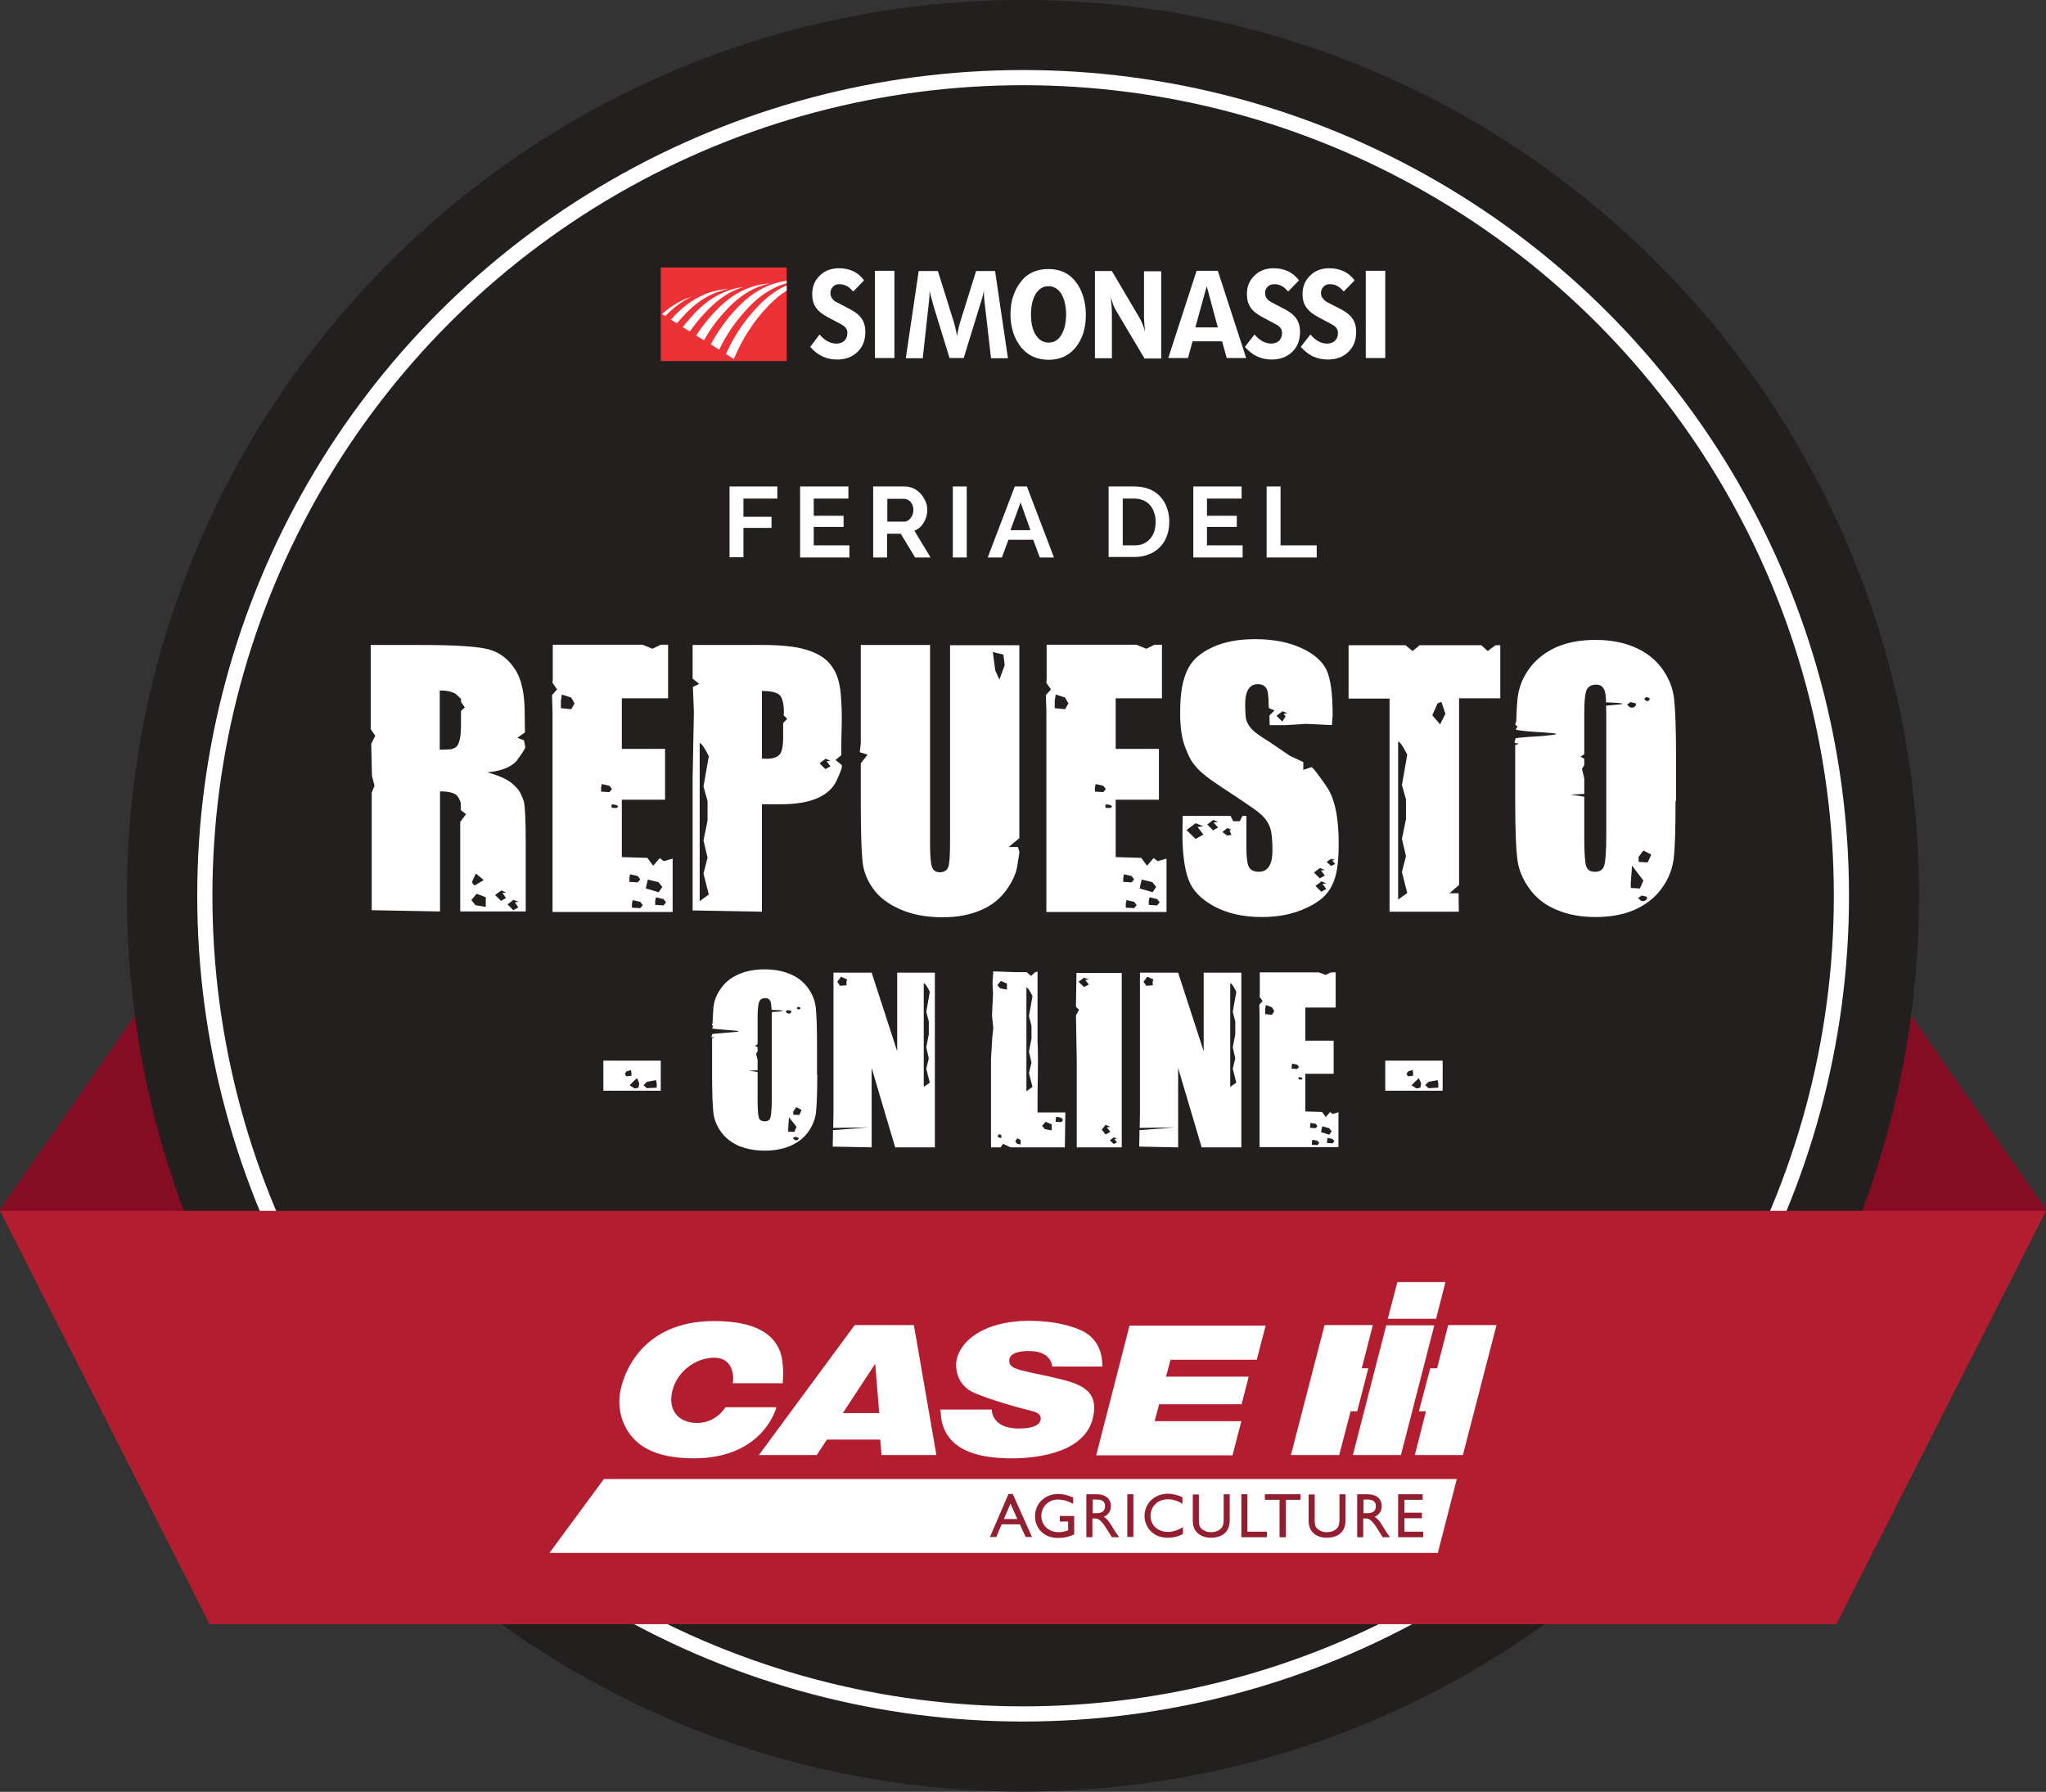 <?xml version="1.0" encoding="utf-8"?>
<!-- Generator: Adobe Illustrator 24.2.3, SVG Export Plug-In . SVG Version: 6.00 Build 0)  -->
<svg version="1.1" id="Capa_1" xmlns="http://www.w3.org/2000/svg" xmlns:xlink="http://www.w3.org/1999/xlink" x="0px" y="0px"
	 viewBox="0 0 809.1 708.7" style="enable-background:new 0 0 809.1 708.7;" xml:space="preserve">
<rect x="0" y="0" width="809.1" height="708.7" fill="#333333" stroke="none"/>
<style type="text/css">
	.st0{fill:#840C23;}
	.st1{fill:#241F1F;}
	.st2{fill:none;stroke:#FFFFFF;stroke-width:6;stroke-miterlimit:10;}
	.st3{fill:#B21E2F;}
	.st4{fill:#FFFFFF;}
	.st5{fill-rule:evenodd;clip-rule:evenodd;fill:#FFFFFF;}
	.st6{fill-rule:evenodd;clip-rule:evenodd;fill:#921E30;}
	.st7{fill:#921E30;}
	.st8{fill-rule:evenodd;clip-rule:evenodd;fill:#ED3237;}
	.st9{clip-path:url(#SVGID_2_);fill-rule:evenodd;clip-rule:evenodd;fill:#FEFEFE;}
</style>
<g>
	<g>
		<polygon class="st0" points="726.2,641.9 599.5,318.7 599.5,176.9 809.1,478.4 		"/>
		<polygon class="st0" points="82.9,641.9 209.7,318.7 209.7,176.9 0,478.4 		"/>
		<path class="st1" d="M404.6,0C208.9,0,50.2,158.6,50.2,354.3s158.6,354.3,354.3,354.3S758.9,550,758.9,354.3S600.3,0,404.6,0z"/>
		<circle class="st2" cx="404.6" cy="354.3" r="323.6"/>
		<polygon class="st3" points="726.2,642.4 82.9,642.4 0,478.9 809.1,478.9 		"/>
	</g>
	<g>
		<g>
			<polygon class="st4" points="571.6,507.1 567.9,521.6 548.8,521.6 552.6,507.1 			"/>
			<polygon class="st4" points="535,575.5 548.2,524.2 567.2,524.2 554,575.5 			"/>
			<polygon class="st4" points="238.8,585 576.1,585 568.6,614.2 217.3,614.2 			"/>
			<path class="st5" d="M305.8,559.8c-0.9,1.9-2.4,4.4-4.7,6.9c-4.7,5-12.8,10.1-26.7,10.1c-16.9,0-23.5-6-26.8-11.9
				c-2.4-4.3-2.9-8.7-2.6-12.6c0.7-7.1,7.5-29.8,37.4-29.8c16.8,0,23.4,5.5,25.9,11.6c2,4.8,1.3,12.3,1.2,13h-19.7
				c0.6-3.8-0.5-10.1-7.3-10.1c-7.5,0-14.6,5.5-16.5,12.7c-2.2,8,2.3,13,9.4,13.1c7.7,0.2,11.4-6.1,11.5-6.2h20.1
				C307,557,306.3,558.9,305.8,559.8 M361.4,524.1h-23.4l-37.9,51.4h22.9l4-6.1h21.1l0.5,6.1h21.7L361.4,524.1z M347.7,558.9h-14.4
				l12.8-19.5L347.7,558.9z M371.9,557.5h20.3c0,0.1-0.2,7.5,10.6,7.5c7.4,0,8.5-2.3,8.7-3.4c0.4-1.9-0.9-2.9-3.7-3.6
				c-8.8-2.1-20.9-6-24.1-7.9c-2.2-1.3-5.5-4.3-5.6-10.2c0-7.9,9.3-17.6,29.4-17.5c10,0.1,16.2,2.1,19.9,3.7
				c8,3.6,8.6,11.2,8.5,14.4l-19.8,0c0,0-0.1-5.8-8.3-6.1c-4.2-0.2-8.8,0.6-8.7,3.8c0,2.8,2.8,3.4,9.5,4.9
				c1.6,0.3,12.3,2.5,15.7,3.8c6.2,2.3,9.2,5.5,8.2,12.3c-2.1,15.1-21.6,17.5-31.6,17.6c-12.5,0.1-25.7-2.3-28.5-14.7
				C372.1,560.6,371.9,557.5,371.9,557.5 M446.7,524.2l-13.2,51.4h53.9l3.5-13.5h-34.3l1.8-6.7h32.6l2.8-10.9h-32.7l1.8-6.7h34.1
				l3.5-13.5H446.7z"/>
			<polygon class="st4" points="536.7,558.2 541.1,541.2 538.5,541.2 542.9,524.1 523.8,524.1 510.5,575.5 529.6,575.5 534.1,558.2 
							"/>
			<polygon class="st4" points="568.3,541.2 565.6,541.2 561.1,558.2 563.9,558.2 559.5,575.5 578.5,575.5 591.8,524.1 572.7,524.1 
							"/>
			<path class="st6" d="M399.6,594.7l2.7,6.1h-5.3L399.6,594.7z M400.5,590.9h-1.7l-7.3,17h2.5l2.1-5h7.2l2.3,5h2.5L400.5,590.9z"/>
			<path class="st7" d="M424.8,599.6h-5.7v2.2h3.3v3.5c-1.2,0.4-2.4,0.7-3.7,0.7c-4,0-6.9-2.7-6.9-6.4c0-3.7,2.9-6.5,6.5-6.5
				c2,0,4.1,0.6,6.1,1.7v-2.5c-2.7-1.1-4.1-1.4-6-1.4c-5.2,0-9.1,3.8-9.1,8.8c0,5,3.8,8.6,9,8.6c2.4,0,4.2-0.4,6.5-1.4V599.6z"/>
			<path class="st6" d="M432.1,593.1h1.6c2.4,0,3.3,1,3.3,2.6c0,1.4-0.7,2.8-3.3,2.8h-1.6V593.1z M429.6,591V608h2.4v-7.4h1
				c1.2,0,2.3,0.4,4.5,3.9l2.2,3.5h2.9c-1.2-1.6-1.6-2.2-2.3-3.4c-1.3-2.1-2.2-3.7-3.8-4.7c1.8-0.7,2.8-2.2,2.8-4.2
				c0-2.9-2.1-4.7-5.6-4.7H429.6z"/>
			<rect x="445.8" y="591" class="st7" width="2.4" height="16.9"/>
			<path class="st7" d="M467.7,592.2c-2.3-1-4.1-1.4-5.8-1.4c-5.4,0-9.3,3.8-9.3,8.9c0,3.6,2.8,8.5,9.1,8.5c2.7,0,4.5-0.6,6.1-1.5
				V604c-1.9,1.2-4,1.9-5.9,1.9c-4.1,0-6.9-2.6-6.9-6.4c0-3.7,2.9-6.5,6.8-6.5c2,0,3.8,0.5,5.8,1.8V592.2z"/>
			<path class="st7" d="M486.3,591h-2.4v9.9c0,1.6-0.2,2.8-1.1,3.7c-0.8,0.8-2.1,1.4-4,1.4c-1.5,0-2.7-0.5-3.7-1.4
				c-0.8-0.8-1-1.6-1-3.5v-10h-2.4v10.5c0,4.6,3.5,6.6,7.1,6.6c5,0,7.5-2.7,7.5-6.9V591z"/>
			<polygon class="st7" points="493.3,591 490.9,591 490.9,608 501,608 501,605.8 493.3,605.8 			"/>
			<polygon class="st7" points="514.3,591 500.2,591 500.2,593.2 506,593.2 506,608 508.5,608 508.5,593.2 514.3,593.2 			"/>
			<path class="st7" d="M532.1,591h-2.4v9.9c0,1.6-0.2,2.8-1.1,3.7c-0.8,0.8-2.1,1.4-4,1.4c-1.5,0-2.7-0.5-3.7-1.4
				c-0.8-0.8-1-1.6-1-3.5v-10h-2.4v10.5c0,4.6,3.5,6.6,7.1,6.6c5,0,7.5-2.7,7.5-6.9V591z"/>
			<path class="st6" d="M539.2,593.1h1.6c2.4,0,3.3,1,3.3,2.6c0,1.4-0.7,2.8-3.3,2.8h-1.6V593.1z M536.7,591V608h2.4v-7.4h1
				c1.2,0,2.3,0.4,4.5,3.9l2.2,3.5h2.9c-1.2-1.6-1.6-2.2-2.3-3.4c-1.3-2.1-2.2-3.7-3.8-4.7c1.8-0.7,2.8-2.2,2.8-4.2
				c0-2.9-2.1-4.7-5.6-4.7H536.7z"/>
			<polygon class="st7" points="562.6,591 552.9,591 552.9,608 562.8,608 562.8,605.8 555.4,605.8 555.4,600.5 562.3,600.5 
				562.3,598.3 555.4,598.3 555.4,593.2 562.6,593.2 			"/>
		</g>
		<g>
			<path class="st4" d="M207.7,295.7c0,0.3-1,1.9-3,4.7c-2,2.8-6.1,4.5-12,5.1c2.7,0.7,4.9,1.5,6.7,2.4c1.8,0.9,3.2,1.9,4.2,3
				c1.1,1,1.9,2.1,2.4,3.2c0.5,1.1,0.9,2.1,1.2,3c0.4,1.9,0.7,7.1,0.7,15.6v27.8H182v-35.4l2.3-3.1l-2.1-1.6v-2.3
				c0.1-0.7-0.3-1.7-1.2-3.1c-0.9-1.3-3.3-2-7-2v47.5l-27-0.5v-46.5l1.1-2.7l-1-3.9l-0.3-12.7l1.6-3.2l-1.8-2.6v-33.3H166
				c12.9,0,21.7,0.5,26.3,1.5c4.6,1,8.3,3.6,11.1,7.7c2.9,4.1,4.2,10.4,4.1,18.9l0.1,6.5l-3,2.1l2.6,1l0.5,2.5V295.7z M183.8,279.8
				l-1.5-2.2v-1.1c0-0.1-0.6-0.7-1.8-1.8c-1.2-1-3.4-1.6-6.6-1.6v23.4c1.5,0,2.8,0,3.9-0.1c1.1-0.1,1.9-0.4,2.6-1
				c0.7-0.6,1.1-1.6,1.4-2.9c0.3-1.3,0.5-3.1,0.5-5.5v-5.8L183.8,279.8z M192.1,354.9l-3.6-1.4l-2.1,2.5l1.6,2l4.1,0.7V354.9z
				 M186.6,348.9l0.8,1.2l0.3,0.1l3.6-2.1l-3.1-2.6L186.6,348.9z M198.7,353.2l1.5-0.2l-2-0.8l-2.4,1.8l2.3,2.3l2-1.1L198.7,353.2z
				 M203.6,356.9l1.5-0.2l-2-0.8l-2.4,1.8l2.3,2.3l2-1.1L203.6,356.9z"/>
			<path class="st4" d="M218.6,255h35.5l3.9,1.6l3.3-1.6h2.9v21.2h-18.3v20h17.1v20.1h-17.1v22.7l10.1,0.3l2.3,3.1l2.6-3l1.6,1.2
				l3.5-1v21.1h-47.5v-79.2l-0.2-6.6l2-2.2l-1.8-2.6l0.1-1.6V255z M222.2,274.7l-0.4,2.5v2.9l4.1,0.4l1.3-2.3l-1.3-2.3L222.2,274.7z
				 M238,310.1l-0.3,1.4v1.6l3.3,0.2l1-1.2l-1-1.3L238,310.1z M242,318.1l-0.2,0.7l0.1,0.7l1.9,0.1l0.7-0.6l-0.7-0.6L242,318.1z
				 M249.2,345.8l-0.3,1.4v1.6l3.3,0.2l1-1.2l-1-1.3L249.2,345.8z M250.2,356l-0.3,1.4v1.6l3.3,0.2l1-1.2l-1-1.3L250.2,356z
				 M256.2,347.9l-0.5,2l-0.3,1.5l5.1,1.5l1.4-2.1l-1.5-1.9L256.2,347.9z M259.4,354.9l-0.3,1.4v1.6l3.3,0.2l1-1.2l-1-1.3
				L259.4,354.9z"/>
			<path class="st4" d="M273.8,255.1h27.6c7.4,0,13.2,0.6,17.2,1.8c4,1.2,7.1,2.9,9.1,5.1c1,1.1,1.8,2.3,2.5,3.6
				c0.7,1.3,1.2,2.8,1.6,4.5c0.4,1.7,0.7,3.8,0.8,6.1c0.2,2.4,0.3,5.2,0.3,8.4l-0.2,9v5.1l-2.3,1.9l2.5,2v0.7c0.1,0.4-0.6,2.2-2,5.3
				c-1.4,3.1-4,5.5-7.7,7.1c-3.7,1.6-8.5,2.4-14.5,2.4h-7.4v42.5l-27.4-0.5v-52.4l0.5-26.2l-0.4-9.8l2.5-1.2l-2.6-2.1V255.1z
				 M276.7,356.4l3.6-2.6l-2.1-8.3l1.6-6.3l-1.6-6.8l1.6-7.8v-7.8l-1.6-5.7l2.1-12c-1.7-3.5-3-5.2-3.6-5.2V356.4z M301.2,300
				c0.7,0.1,1.4,0.1,2,0.1c2.5,0,4.2-0.6,5.2-1.8c1-1.2,1.4-4,1.3-8.3v-4l1.6-1.7l-1.4-1.4l0.1-1c0-3.6-0.6-5.9-1.7-7
				c-1.2-1.1-3.5-1.6-7-1.6V300z M326.5,300.1l-2.4,1.8l2.3,2.3l2-1.1l-1.5-2l1.5-0.2L326.5,300.1z"/>
			<path class="st4" d="M403.1,255.1v76.4l-4.2,3.5h3.6l0.6,1.8v0.4c0,0.3-0.3,2-0.8,5.2c-0.5,3.3-2.1,6.6-4.6,10
				c-2.6,3.4-5.9,6-10.1,7.7c-4.3,1.8-9.2,2.7-14.8,2.7c-6.3,0-11.9-1-16.7-3.1c-4.8-2.1-8.4-4.8-10.8-8.2
				c-2.4-3.3-3.8-6.9-4.2-10.6c-0.4-3.7-0.7-11.5-0.7-23.4v-15.6l2.7-3.4l-3.1-1l0.4-3.4v-39h27.4v79.1c0,4.6,0.3,7.6,0.8,8.8
				c0.5,1.3,1.5,2,3,2c1.7,0,2.9-0.7,3.4-2.1c0.5-1.3,0.7-4.7,0.7-10v-77.7H403.1z M392.6,257.9l1,7.3l1.6,3.6l2.1-5.7l-0.5-4.2
				L392.6,257.9z"/>
			<path class="st4" d="M413.9,255h35.5l3.9,1.6l3.3-1.6h2.9v21.2h-18.3v20h17.1v20.1h-17.1v22.7l10.1,0.3l2.3,3.1l2.6-3l1.6,1.2
				l3.5-1v21.1h-47.5v-79.2l-0.2-6.6l2-2.2l-1.8-2.6l0.1-1.6V255z M417.5,274.7l-0.4,2.5v2.9l4.1,0.4l1.3-2.3l-1.3-2.3L417.5,274.7z
				 M433.3,310.1l-0.3,1.4v1.6l3.3,0.2l1-1.2l-1-1.3L433.3,310.1z M437.3,318.1l-0.2,0.7l0.1,0.7l1.9,0.1l0.7-0.6l-0.7-0.6
				L437.3,318.1z M444.5,345.8l-0.3,1.4v1.6l3.3,0.2l1-1.2l-1-1.3L444.5,345.8z M445.5,356l-0.3,1.4v1.6l3.3,0.2l1-1.2l-1-1.3
				L445.5,356z M451.5,347.9l-0.5,2l-0.3,1.5l5.1,1.5l1.4-2.1l-1.5-1.9L451.5,347.9z M454.6,354.9l-0.3,1.4v1.6l3.3,0.2l1-1.2
				l-1-1.3L454.6,354.9z"/>
			<path class="st4" d="M526.7,286.8l-10.2-0.5l-8.1,0.5h-6.3L502,283l2-2l-2.2-0.9l-0.1-1c0-3.7-0.3-6-1-7c-0.7-1-1.8-1.5-3.3-1.5
				c-3.3,0-5,2.7-5,8.1c0,1.8,0.1,3.3,0.2,4.6c0.1,1.3,0.5,2.4,1.2,3.5s1.6,2.1,2.9,3.1c1.3,1,3.1,2.2,5.4,3.6l8.1,5.5l5.2,2.4v3.1
				l3.3-1.1c0.7,0.5,2.7,3,5.9,7.7c3.2,4.6,4.8,12.1,4.8,22.5c0,3.8-0.2,7-0.6,9.7c-0.4,2.7-1.1,5-2.1,7c-1,2-2.3,3.6-3.9,5
				c-1.7,1.4-3.7,2.7-6.2,3.8c-5,2.4-10.9,3.6-17.6,3.6c-7.3,0-13.6-1.4-18.8-4.2s-8.6-6.3-10.2-10.6c-1.6-4.3-2.4-10.4-2.4-18.3
				l0.1-6.9h18.9l1.1,2.1h2.6l1-2.1h1.6v12.8c0,4,0.4,6.5,1.1,7.6c0.7,1.1,2,1.7,3.8,1.7c3.6,0,5.4-2.8,5.4-8.5
				c0-3.1-0.2-5.5-0.5-7.3c-0.3-1.8-1.1-3.4-2.1-4.8c-1.1-1.4-2.6-2.8-4.6-4.2c-2-1.4-4.7-3.2-8.1-5.5c-3.4-2.2-6.2-4.1-8.4-5.6
				c-2.1-1.5-3.9-2.9-5.2-4.2c-1.3-1.3-2.4-2.6-3.2-3.9c-0.8-1.3-1.5-2.9-2.2-4.7c-1.5-3.6-2.2-8.2-2.2-13.8c0-4,0.2-7.5,0.7-10.3
				c0.5-2.8,1.3-5.3,2.3-7.3c1-2,2.4-3.8,4-5.1c1.6-1.4,3.6-2.6,6-3.7c4.6-2.1,10.2-3.1,16.7-3.1c7.1,0,13.2,1.2,18.2,3.5
				c5,2.3,8.3,5.2,10,8.7c1.6,3.5,2.4,9.5,2.4,17.8L526.7,286.8z M472.8,325.6l-3.6,2.7l3.6,3.5l3.1-1.7l-2.3-3l2.3-0.3L472.8,325.6
				z M479.8,324.3l-2.4,1.8l2.3,2.3l2-1.1l-1.8-2l1.8-0.2L479.8,324.3z M485.4,327.5l-2,1.6l1.9,1.4l1.7-0.3l-0.8-1.8l0.8-0.2
				L485.4,327.5z M507.2,281.3l-2.4,1.8l2.3,2.3l1.3-2.1l-0.8-1l1.5-0.2L507.2,281.3z M522,343.3l-2.4,1.8l2.3,2.3l2-1.1l-1.5-2
				l1.5-0.2L522,343.3z M522.6,348.6l-2.4,1.8l2.3,2.3l2-1.1l-1.5-2l1.5-0.2L522.6,348.6z M526.4,339.7l-1.8,1.2l1.8,1.6l1.6-0.8
				l-1.2-1.4l1.2-0.2L526.4,339.7z"/>
			<path class="st4" d="M593.3,255.1v21.1H577V350l-3.8,3.3h3.6l0.1,7.3h-27.4v-84.3h-16.2v-21.1h22.5l2.8,2.3l2.8-2.3h24.4l2.5,2.3
				l3.1-2.3H593.3z M552.9,355.8l3.6-2.6l-2.1-8.3l1.6-6.3l-1.6-6.8l1.6-7.8v-7.8l-1.6-5.7l2.1-12c-1.7-3.5-3-5.2-3.6-5.2V355.8z
				 M568.5,278.2l-2.1,4.7l3.1,3.6l2.1-4.2l-1.6-4.7L568.5,278.2z"/>
			<path class="st4" d="M662.6,316.8c0,10.6-0.2,18.1-0.7,22.5c-0.5,4.4-2.1,8.5-4.8,12.1c-2.6,3.6-6.2,6.4-10.6,8.4
				c-4.5,2-9.7,2.9-15.6,2.9c-5.6,0-10.7-0.9-15.2-2.8c-4.5-1.8-8.1-4.6-10.8-8.3c-2.7-3.7-4.4-7.7-4.9-12
				c-0.5-4.3-0.8-11.9-0.8-22.8v-18c0-1.4,0-2.8,0-4.1c0,0,0.1-0.1,0.4-0.2c0.3-0.1,0.5-0.1,0.7-0.2c0.2-0.1,0.3-0.1,0.2-0.2
				c-0.1-0.1-0.5-0.1-1.2-0.2c-0.3,0-0.4-0.2-0.3-0.7c0.2-0.5,0.3-0.8,0.3-1.1c0-0.1,0.8-0.3,2.5-0.4c1.6-0.2,3.5-0.3,5.5-0.4
				c2-0.1,3.8-0.3,5.5-0.5c1.7-0.2,2.6-0.3,2.6-0.5c0-0.1-0.8-0.3-2.5-0.4c-1.7-0.2-3.5-0.3-5.5-0.4c-2-0.1-3.8-0.3-5.5-0.5
				c-1.7-0.2-2.5-0.3-2.4-0.5c0-0.3,0.1-0.5,0.4-0.8c0.3-0.3,0.2-0.6-0.4-0.8c-0.3-0.1-0.3-0.4-0.2-0.7c0.1-0.3,0.2-0.6,0.3-0.9
				c0.1-3.8,0.3-6.7,0.5-8.9c0.5-4.4,2-8.4,4.7-12c2.6-3.6,6.2-6.4,10.6-8.4c4.5-2,9.7-2.9,15.6-2.9c5.6,0,10.7,0.9,15.2,2.8
				c4.5,1.9,8.1,4.6,10.9,8.3c2.7,3.7,4.4,7.7,4.9,12c0.5,4.3,0.8,11.9,0.8,22.8V316.8z M635.2,282.2c0-1.1,0-2.1-0.1-3
				c0-0.1,0.7-0.2,2.1-0.3c1.4-0.1,2.6-0.2,3.5-0.3c0.9-0.1,1.1-0.3,0.7-0.4c-0.5-0.1-2.6-0.3-6.3-0.4c0-0.1,0-0.4,0-0.9
				c-0.1-2-0.3-3.3-0.7-4.1c-0.6-1.4-1.7-2.1-3.4-2c-1.4,0-2.5,0.5-3.3,1.6c-0.8,1.1-1.2,4.4-1.2,9.8v16.1l-1.5,1l1.5,0.8v2.5
				l-0.9,1.5l0.9,3.7v6.2l-5.4,0.3l5.4,0.8v16.3c0,6.1,0.3,9.9,0.8,11.3c0.5,1.4,1.6,2.1,3.5,2.1c1.9,0,3.1-0.8,3.6-2.5
				c0.5-1.6,0.8-5.6,0.8-11.8V282.2z M644.8,277.7l-1.4,1l1.2,1.1l1.3,0.1l1-0.8v-0.9L644.8,277.7z M645.4,342.4l-0.5,6.8v2l3.6,0.2
				l1.4-3.1L645.4,342.4z M649.2,354.2l-1.4,1l1.2,1.1l1.3,0.1l1-0.8v-0.9L649.2,354.2z M649.9,336.4l-1.9,2.5v2l3.6,0.2l1.4-3.1
				L649.9,336.4z M651,275.7l-0.8,0.7l0.7,0.8l0.8,0.1l0.6-0.5v-0.7L651,275.7z"/>
		</g>
		<g>
			<path class="st4" d="M261.3,419.5v11.9h-22.7v-11.9H261.3z M247.1,424.8l0.6,0.9l2-0.2v-1.2l-0.2-1.1l-1.8,0.6L247.1,424.8z
				 M249,429.3l2,1.2l1.5-0.3l0.3-1.7l-0.9-2.1l-2,1.9L249,429.3z M254.5,429.2l1.3,1.2l3.9-0.2v-1.6l-0.3-1.4l-3.6,0.7L254.5,429.2
				z"/>
			<path class="st4" d="M323.2,425.1c0,7-0.2,11.9-0.5,14.7c-0.3,2.9-1.4,5.5-3.1,7.9c-1.7,2.4-4.1,4.2-7,5.5
				c-3,1.3-6.4,1.9-10.2,1.9c-3.7,0-7-0.6-10-1.8c-2.9-1.2-5.3-3-7.1-5.4c-1.8-2.4-2.9-5.1-3.2-7.9c-0.3-2.8-0.5-7.8-0.5-14.9v-11.8
				c0-0.9,0-1.8,0-2.7c0,0,0.1-0.1,0.3-0.1c0.2,0,0.3-0.1,0.4-0.1c0.1,0,0.2-0.1,0.1-0.1c-0.1,0-0.3-0.1-0.8-0.1
				c-0.2,0-0.3-0.1-0.2-0.4c0.1-0.3,0.2-0.5,0.2-0.7c0-0.1,0.5-0.2,1.6-0.3c1.1-0.1,2.3-0.2,3.6-0.3c1.3-0.1,2.5-0.2,3.6-0.3
				c1.1-0.1,1.7-0.2,1.7-0.3c0-0.1-0.6-0.2-1.7-0.3c-1.1-0.1-2.3-0.2-3.6-0.3c-1.3-0.1-2.5-0.2-3.6-0.3c-1.1-0.1-1.6-0.2-1.6-0.3
				c0-0.2,0.1-0.4,0.3-0.6c0.2-0.2,0.1-0.4-0.2-0.6c-0.2-0.1-0.2-0.2-0.1-0.4c0.1-0.2,0.1-0.4,0.2-0.6c0.1-2.5,0.2-4.4,0.3-5.8
				c0.3-2.9,1.3-5.5,3.1-7.9c1.7-2.4,4-4.2,7-5.5c3-1.3,6.4-1.9,10.2-1.9c3.7,0,7,0.6,9.9,1.8c3,1.2,5.3,3,7.1,5.4
				c1.8,2.4,2.9,5.1,3.2,7.9c0.3,2.8,0.5,7.8,0.5,14.9V425.1z M305.2,402.4c0-0.7,0-1.4,0-2c0-0.1,0.5-0.2,1.4-0.2
				c0.9-0.1,1.7-0.1,2.3-0.2c0.6-0.1,0.7-0.2,0.4-0.3c-0.3-0.1-1.7-0.2-4.2-0.3c0-0.1,0-0.3,0-0.6c-0.1-1.3-0.2-2.2-0.4-2.7
				c-0.4-0.9-1.1-1.4-2.2-1.3c-0.9,0-1.7,0.3-2.1,1.1c-0.5,0.7-0.8,2.9-0.8,6.4V413l-1,0.7l1,0.5v1.6l-0.6,1l0.6,2.4v4.1l-3.5,0.2
				l3.5,0.5v10.7c0,4,0.2,6.5,0.5,7.4c0.3,0.9,1.1,1.4,2.3,1.4c1.3,0,2-0.5,2.3-1.6c0.3-1.1,0.5-3.7,0.5-7.7V402.4z M311.5,399.5
				l-0.9,0.6l0.8,0.7l0.9,0.1l0.6-0.5v-0.6L311.5,399.5z M312,441.9l-0.3,4.4v1.3l2.4,0.1l0.9-2L312,441.9z M314.4,449.6l-0.9,0.6
				l0.8,0.7l0.9,0.1l0.6-0.5V450L314.4,449.6z M314.9,437.9l-1.2,1.7v1.3l2.4,0.1l0.9-2L314.9,437.9z M315.6,398.2l-0.6,0.5l0.5,0.5
				l0.6,0l0.4-0.3v-0.4L315.6,398.2z"/>
			<path class="st4" d="M369.7,384.7v69.1H354l-9.3-31.4v31.4l-15.4-0.3l0.1-4.4V447l14.1-1.1l-14,0.2l0.1-5.5v-55.9h15.1l10.1,31.1
				v-31.1H369.7z M332.6,386.3l-1.5,2l1.1,1.6l2.6-0.2l-0.1-1.3l0.3-1L332.6,386.3z M365.3,429.9l2.4-1.7l-1.4-5.5l1-4.1l-1-4.4
				l1-5.1v-5.1l-1-3.8l1.4-7.9c-1.1-2.3-1.9-3.4-2.4-3.4V429.9z"/>
			<path class="st4" d="M410.3,384.3v27.8c0.2,2.6,0.2,9.6,0,20.9v7h11l-0.2,13.8h-21.5l-2.9-1.4l-1,1.4h-3.8v-35l0.5-8.4l0.4-3.8
				l-0.5-4.8l0.4-8.9l-0.2-4.3l0.3-4.4l8.8,0.3h4.4l1.7,1.5l1.7-1.5L410.3,384.3z M395.8,388l-1.4,1.6l1.1,1.3l2.7,0.5V389
				L395.8,388z M395.1,448.6l-0.6,0.7l0.4,0.6l1.1,0.2l0-0.7l0-0.4L395.1,448.6z M402.3,450.2l-0.8,1.2l0.6,0.9l1.5,0.4v-1.8
				L402.3,450.2z M405.9,431.6l2.4-1.7l-1.4-5.5l1-4.1l-1-4.4l1-5.1v-5.1l-1-3.8l1.4-7.9c-1.1-2.3-1.9-3.4-2.4-3.4V431.6z
				 M413.5,443.7l-1.4,1.6l1.1,1.3l2.7,0.5v-2.4L413.5,443.7z M417.7,441.7l-0.2,0.9v1.1l2.2,0.1l0.7-0.8l-0.7-0.9L417.7,441.7z"/>
			<path class="st4" d="M443.6,384.7v69.1h-17.8v-34.6l-0.3-17.6l1.2-2.2l-1.2-1.2v-1.2l0.2-12.2H443.6z M428.7,386.7l-2.2,1.6
				l2.2,2.1l1.9-1l-1.4-1.8l1.4-0.2L428.7,386.7z M437.2,444.9l-1.5,1.9l1.5,1.9l1.9-1l-1.4-1.8l1.4-0.2L437.2,444.9z M440.5,449.8
				l-1.6,1.2l1.5,1.5l1.3-0.7l-1-1.3l1-0.1L440.5,449.8z"/>
			<path class="st4" d="M490.9,384.7v69.1h-15.7l-9.3-31.4v31.4l-15.4-0.3l0.1-4.4V447l14.1-1.1l-14,0.2l0.1-5.5v-55.9h15.1
				l10.1,31.1v-31.1H490.9z M453.7,386.3l-1.5,2l1.1,1.6l2.6-0.2l-0.1-1.3l0.3-1L453.7,386.3z M486.5,429.9l2.4-1.7l-1.4-5.5l1-4.1
				l-1-4.4l1-5.1v-5.1l-1-3.8l1.4-7.9c-1.1-2.3-1.9-3.4-2.4-3.4V429.9z"/>
			<path class="st4" d="M498.3,384.6h23.3l2.6,1l2.1-1h1.9v13.9h-12v13.1h11.2v13.1h-11.2v14.9l6.6,0.2l1.5,2l1.7-2l1,0.8l2.3-0.7
				v13.8h-31.2v-51.9l-0.1-4.4l1.3-1.5l-1.2-1.7l0.1-1.1V384.6z M500.6,397.5l-0.3,1.7v1.9l2.7,0.3l0.9-1.5l-0.9-1.5L500.6,397.5z
				 M511,420.7l-0.2,0.9v1.1l2.2,0.1l0.7-0.8l-0.7-0.9L511,420.7z M513.6,426l-0.1,0.4l0,0.5l1.2,0.1l0.4-0.4l-0.4-0.4L513.6,426z
				 M518.3,444.1l-0.2,0.9v1.1l2.2,0.1l0.7-0.8l-0.7-0.9L518.3,444.1z M519,450.8l-0.2,0.9v1.1l2.2,0.1l0.7-0.8l-0.7-0.9L519,450.8z
				 M522.9,445.5l-0.3,1.3l-0.2,1l3.3,1l0.9-1.4l-1-1.2L522.9,445.5z M525,450.1l-0.2,0.9v1.1l2.2,0.1l0.7-0.8l-0.7-0.9L525,450.1z"
				/>
			<path class="st4" d="M570.5,419.5v11.9h-22.7v-11.9H570.5z M556.2,424.8l0.6,0.9l2-0.2v-1.2l-0.2-1.1l-1.8,0.6L556.2,424.8z
				 M558.2,429.3l2,1.2l1.5-0.3l0.3-1.7l-0.9-2.1l-2,1.9L558.2,429.3z M563.6,429.2l1.3,1.2l3.9-0.2v-1.6l-0.3-1.4l-3.6,0.7
				L563.6,429.2z"/>
		</g>
		<g>
			<path class="st4" d="M288.5,220.5v-28.1h18.9v4.8H294v7.2h11.1v4.4H294v11.6H288.5z"/>
			<path class="st4" d="M335.9,215.7v4.8h-19.5v-28.1h19.1v4.8h-13.7v6.8h11.8v4.4h-11.8v7.3H335.9z"/>
			<path class="st4" d="M345.3,220.5v-28.1h12.4c1.3,0,2.5,0.3,3.6,0.8c1.1,0.5,2,1.3,2.8,2.1c0.8,0.9,1.4,1.9,1.9,3
				s0.7,2.2,0.7,3.4c0,1.8-0.5,3.5-1.4,5c-0.9,1.5-2.1,2.6-3.7,3.2l6.4,10.6h-6.1l-5.7-9.4h-5.4v9.4H345.3z M350.8,206.3h6.8
				c0.5,0,1-0.1,1.4-0.4c0.4-0.2,0.8-0.6,1.1-1c0.3-0.4,0.6-0.9,0.8-1.4c0.2-0.6,0.3-1.1,0.3-1.8c0-0.7-0.1-1.3-0.3-1.8
				s-0.5-1-0.8-1.4c-0.4-0.4-0.8-0.7-1.2-0.9c-0.5-0.2-0.9-0.3-1.4-0.3h-6.6V206.3z"/>
			<path class="st4" d="M376.8,220.5v-28.1h5.5v28.1H376.8z"/>
			<path class="st4" d="M401.3,192.4h4.8l10.7,28.1h-5.6l-2.6-7h-9.8l-2.6,7h-5.6L401.3,192.4z M407.5,209.7l-3.9-11l-4,11H407.5z"
				/>
			<path class="st4" d="M438.4,220.5v-28.1h10.2c2.3,0,4.3,0.4,6,1.1c1.7,0.7,3.2,1.7,4.3,3c1.2,1.3,2,2.7,2.6,4.4
				c0.6,1.7,0.9,3.5,0.9,5.4c0,2.1-0.3,4.1-1,5.8c-0.6,1.7-1.6,3.2-2.8,4.4c-1.2,1.2-2.7,2.2-4.4,2.8c-1.7,0.7-3.6,1-5.7,1H438.4z
				 M457,206.4c0-1.3-0.2-2.6-0.6-3.7c-0.4-1.1-0.9-2.1-1.6-2.9c-0.7-0.8-1.6-1.4-2.6-1.9c-1-0.4-2.2-0.7-3.5-0.7h-4.7v18.5h4.7
				c1.3,0,2.5-0.2,3.6-0.7c1-0.5,1.9-1.1,2.6-2c0.7-0.8,1.2-1.8,1.6-2.9C456.8,209,457,207.8,457,206.4z"/>
			<path class="st4" d="M491.4,215.7v4.8h-19.5v-28.1h19.1v4.8h-13.7v6.8h11.8v4.4h-11.8v7.3H491.4z"/>
			<path class="st4" d="M500.9,220.5v-28.1h5.5v23.3h14.3v4.8H500.9z"/>
		</g>
		<g>
			<path class="st5" d="M335.2,121.8c2.5,1.2,4.3,2.5,5.4,4c1.1,1.5,1.6,3.3,1.6,5.5c0,3.2-1,5.9-3.1,7.9s-4.7,3-8.1,3
				c-2.1,0-4-0.4-5.7-1.2c-1.8-0.8-3.4-2.1-4.9-3.8l3.7-4.9c1,1.2,2.1,2.1,3.2,2.7c1.1,0.6,2.3,0.9,3.5,0.9c1.3,0,2.3-0.4,3.1-1.1
				c0.8-0.8,1.2-1.8,1.2-3c0-0.9-0.2-1.6-0.7-2.2c-0.5-0.6-1.4-1.2-2.8-1.9l-3.6-1.9c-2.5-1.3-4.3-2.6-5.3-4.1
				c-1-1.4-1.5-3.2-1.5-5.4c0-3,1-5.4,3-7.3c2-2,4.5-2.9,7.6-2.9c2.1,0,4,0.4,5.7,1.2c1.6,0.8,3.1,2,4.2,3.6l-4.3,4.4
				c-0.9-1-1.7-1.8-2.6-2.2c-0.9-0.5-1.9-0.7-2.9-0.7c-1,0-1.9,0.3-2.5,1c-0.7,0.7-1,1.5-1,2.5c0,0.8,0.2,1.6,0.7,2.2
				c0.5,0.7,1.2,1.2,2.3,1.7L335.2,121.8z M346,141.6v-34.5h7.7v34.5H346z M375.5,141.6l-6.4-20.8l0-0.1c-0.7-2.4-1.2-4.4-1.5-5.7
				v0.6c0,0.7,0,1.4-0.1,2.3c-0.1,0.9-0.2,1.8-0.3,2.9l-2.3,20.9h-6.7l5.1-34.5h7.6l6.3,20.2c0.3,0.9,0.5,1.8,0.7,2.7
				c0.2,0.9,0.4,1.9,0.6,2.8c0.1-1,0.3-1.9,0.5-2.8c0.2-0.9,0.4-1.8,0.7-2.7l6.3-20.2h7.5l5.1,34.5h-6.7l-2.4-20.9
				c-0.1-1.1-0.2-2-0.3-2.8c-0.1-0.8-0.1-1.6-0.1-2.4v-0.6c-0.2,0.8-0.4,1.7-0.6,2.5c-0.2,0.9-0.6,2-1,3.3l-6.4,20.8H375.5z
				 M414.7,135.5c2.1,0,3.8-1,5-3c1.2-2,1.9-4.7,1.9-8.1c0-3.4-0.7-6.1-1.9-8.2c-1.3-2-3-3-5.1-3c-2.1,0-3.7,1-5,3
				c-1.2,2-1.9,4.7-1.9,8.1c0,3.4,0.6,6.2,1.9,8.2C410.9,134.5,412.6,135.5,414.7,135.5L414.7,135.5z M414.7,142.3
				c-2.2,0-4.2-0.4-6.1-1.2c-1.8-0.8-3.3-2-4.7-3.6c-1.4-1.8-2.5-3.7-3.2-5.9c-0.7-2.2-1.1-4.6-1.1-7.2c0-2.6,0.3-5.1,1.1-7.3
				c0.7-2.2,1.8-4.2,3.2-5.9c1.2-1.6,2.8-2.8,4.6-3.6c1.8-0.8,3.8-1.2,6.1-1.2c2.2,0,4.2,0.4,6,1.2c1.8,0.8,3.3,2,4.6,3.6
				c1.4,1.7,2.4,3.7,3.1,5.9c0.7,2.2,1.1,4.6,1.1,7.3c0,2.6-0.3,5.1-1,7.3c-0.7,2.2-1.7,4.1-3.1,5.8c-1.3,1.6-2.9,2.8-4.6,3.6
				C418.9,141.9,416.9,142.3,414.7,142.3L414.7,142.3z M452.5,141.6l-11.3-19c-0.3-0.6-0.7-1.3-1-2.1c-0.3-0.9-0.6-1.9-0.9-2.9
				c0.1,1.3,0.2,2.6,0.3,3.9c0.1,1.2,0.1,2.3,0.1,3.4v16.8H433v-34.5h6.7l10.8,18.3c0.6,1,1,1.9,1.4,2.9c0.4,1,0.7,1.9,0.9,3
				c-0.1-1.4-0.2-2.8-0.3-4c-0.1-1.2-0.1-2.3-0.1-3.2v-16.9h6.8v34.5H452.5z M471.6,135l-1.8,6.6H462l11.2-34.5h8.4l11.2,34.5h-7.7
				l-1.8-6.6H471.6z M472.7,129.5h8.9l-4.4-16.3L472.7,129.5z M507.1,121.8c2.5,1.2,4.3,2.5,5.4,4c1.1,1.5,1.6,3.3,1.6,5.5
				c0,3.2-1,5.9-3.1,7.9c-2.1,2-4.8,3-8.1,3c-2.1,0-4-0.4-5.7-1.2c-1.8-0.8-3.4-2.1-4.9-3.8l3.8-4.9c1,1.2,2.1,2.1,3.2,2.7
				c1.1,0.6,2.3,0.9,3.4,0.9c1.3,0,2.3-0.4,3.1-1.1c0.8-0.8,1.2-1.8,1.2-3c0-0.9-0.2-1.6-0.7-2.2c-0.5-0.6-1.4-1.2-2.8-1.9l-3.6-1.9
				c-2.5-1.3-4.3-2.6-5.3-4.1c-1-1.4-1.5-3.2-1.5-5.4c0-3,1-5.4,3-7.3c2-2,4.5-2.9,7.6-2.9c2.1,0,4,0.4,5.7,1.2
				c1.7,0.8,3.1,2,4.3,3.6l-4.3,4.4c-0.9-1-1.7-1.8-2.6-2.2c-0.9-0.5-1.9-0.7-2.9-0.7c-1,0-1.9,0.3-2.6,1c-0.7,0.7-1,1.5-1,2.5
				c0,0.8,0.2,1.6,0.7,2.2c0.5,0.7,1.3,1.2,2.3,1.7L507.1,121.8z M529.3,121.8c2.5,1.2,4.3,2.5,5.4,4c1.1,1.5,1.6,3.3,1.6,5.5
				c0,3.2-1,5.9-3.1,7.9s-4.7,3-8.1,3c-2.1,0-4-0.4-5.8-1.2c-1.7-0.8-3.4-2.1-4.9-3.8l3.8-4.9c1,1.2,2.1,2.1,3.2,2.7
				c1.1,0.6,2.3,0.9,3.4,0.9c1.3,0,2.3-0.4,3.1-1.1c0.8-0.8,1.2-1.8,1.2-3c0-0.9-0.2-1.6-0.7-2.2c-0.5-0.6-1.4-1.2-2.8-1.9l-3.6-1.9
				c-2.5-1.3-4.3-2.6-5.3-4.1c-1.1-1.4-1.6-3.2-1.6-5.4c0-3,1-5.4,3-7.3c2-2,4.5-2.9,7.6-2.9c2.1,0,4,0.4,5.7,1.2
				c1.7,0.8,3.1,2,4.3,3.6l-4.3,4.4c-0.9-1-1.8-1.8-2.6-2.2c-0.9-0.5-1.9-0.7-2.9-0.7c-1,0-1.9,0.3-2.5,1c-0.7,0.7-1,1.5-1,2.5
				c0,0.8,0.2,1.6,0.8,2.2c0.5,0.7,1.2,1.2,2.2,1.7L529.3,121.8z M540.1,141.6v-34.5h7.7v34.5H540.1z"/>
			<rect x="261.3" y="105.8" class="st8" width="49.8" height="37"/>
			<g>
				<defs>
					<rect id="SVGID_1_" x="261.3" y="105.8" width="49.8" height="37"/>
				</defs>
				<clipPath id="SVGID_2_">
					<use xlink:href="#SVGID_1_"  style="overflow:visible;"/>
				</clipPath>
				<path class="st9" d="M296.1,121.5c-4.9,5.1-8.8,10.7-11.7,16.8l-3.3-2.1c2.8-5.2,6.3-10.2,10.7-14.7c8.6-9,17.6-11.1,25-10.6
					C310.3,111.5,303,114.2,296.1,121.5L296.1,121.5z M287.9,121.9c-3.8,3.9-7,8.2-9.5,12.7l-3.1-1.9c2.3-3.5,4.9-6.9,8-10
					c7.1-7.5,14.6-10.2,21.1-10.6C299.1,113.2,293.4,116.1,287.9,121.9L287.9,121.9z M303.9,120.9c-6.1,6.3-10.5,13.4-13.7,21.1
					l-3.1-2c3-6.8,7.2-13.2,12.7-18.9c6-6.3,12.1-9.2,17.9-10.2v0.8C313.2,113.3,308.5,116.1,303.9,120.9L303.9,120.9z M263.1,125
					l-1.3-0.8c4-3.5,7.9-5.7,11.8-6.9C270.1,118.9,266.6,121.4,263.1,125L263.1,125z M270.9,124.3c-1.1,1.2-2.2,2.3-3.2,3.6
					l-2.4-1.5c0.5-0.5,1-1,1.4-1.5c7.3-7.6,14.8-10.3,21.5-10.6C282.6,115.3,276.6,118.2,270.9,124.3L270.9,124.3z M279.5,123
					c-2.5,2.5-4.7,5.3-6.7,8.1l-2.8-1.7c1.4-1.9,3-3.6,4.6-5.4c6.5-6.9,13.3-9.7,19.4-10.5C289.3,114.9,284.4,117.8,279.5,123
					L279.5,123z"/>
				<path class="st9" d="M381.3-57c-4.9,5.1-8.8,10.7-11.7,16.8l-3.3-2.1c2.8-5.2,6.3-10.2,10.7-14.7c8.6-9,17.6-11.1,25-10.6
					C395.5-67.1,388.3-64.4,381.3-57L381.3-57z M373.2-56.6c-3.8,3.9-7,8.2-9.5,12.7l-3.1-1.9c2.3-3.5,4.9-6.9,8-10
					c7.1-7.5,14.6-10.2,21.1-10.6C384.3-65.3,378.7-62.4,373.2-56.6L373.2-56.6z M389.2-57.6c-6.1,6.3-10.5,13.4-13.7,21.1l-3.1-2
					c3-6.8,7.2-13.2,12.7-18.9c6-6.3,12.1-9.2,17.9-10.2v0.8C398.4-65.3,393.8-62.4,389.2-57.6L389.2-57.6z M348.3-53.6l-1.3-0.8
					c4-3.5,7.9-5.7,11.8-6.9C355.4-59.6,351.8-57.2,348.3-53.6L348.3-53.6z M356.1-54.2c-1.1,1.2-2.2,2.3-3.2,3.6l-2.4-1.5
					c0.5-0.5,1-1,1.4-1.5c7.3-7.6,14.8-10.3,21.5-10.6C367.9-63.2,361.9-60.3,356.1-54.2L356.1-54.2z M364.7-55.6
					c-2.5,2.5-4.7,5.3-6.7,8.1l-2.8-1.7c1.4-1.9,3-3.6,4.6-5.4c6.5-6.9,13.3-9.7,19.4-10.5C374.6-63.6,369.6-60.7,364.7-55.6
					L364.7-55.6z"/>
			</g>
		</g>
	</g>
</g>
</svg>
